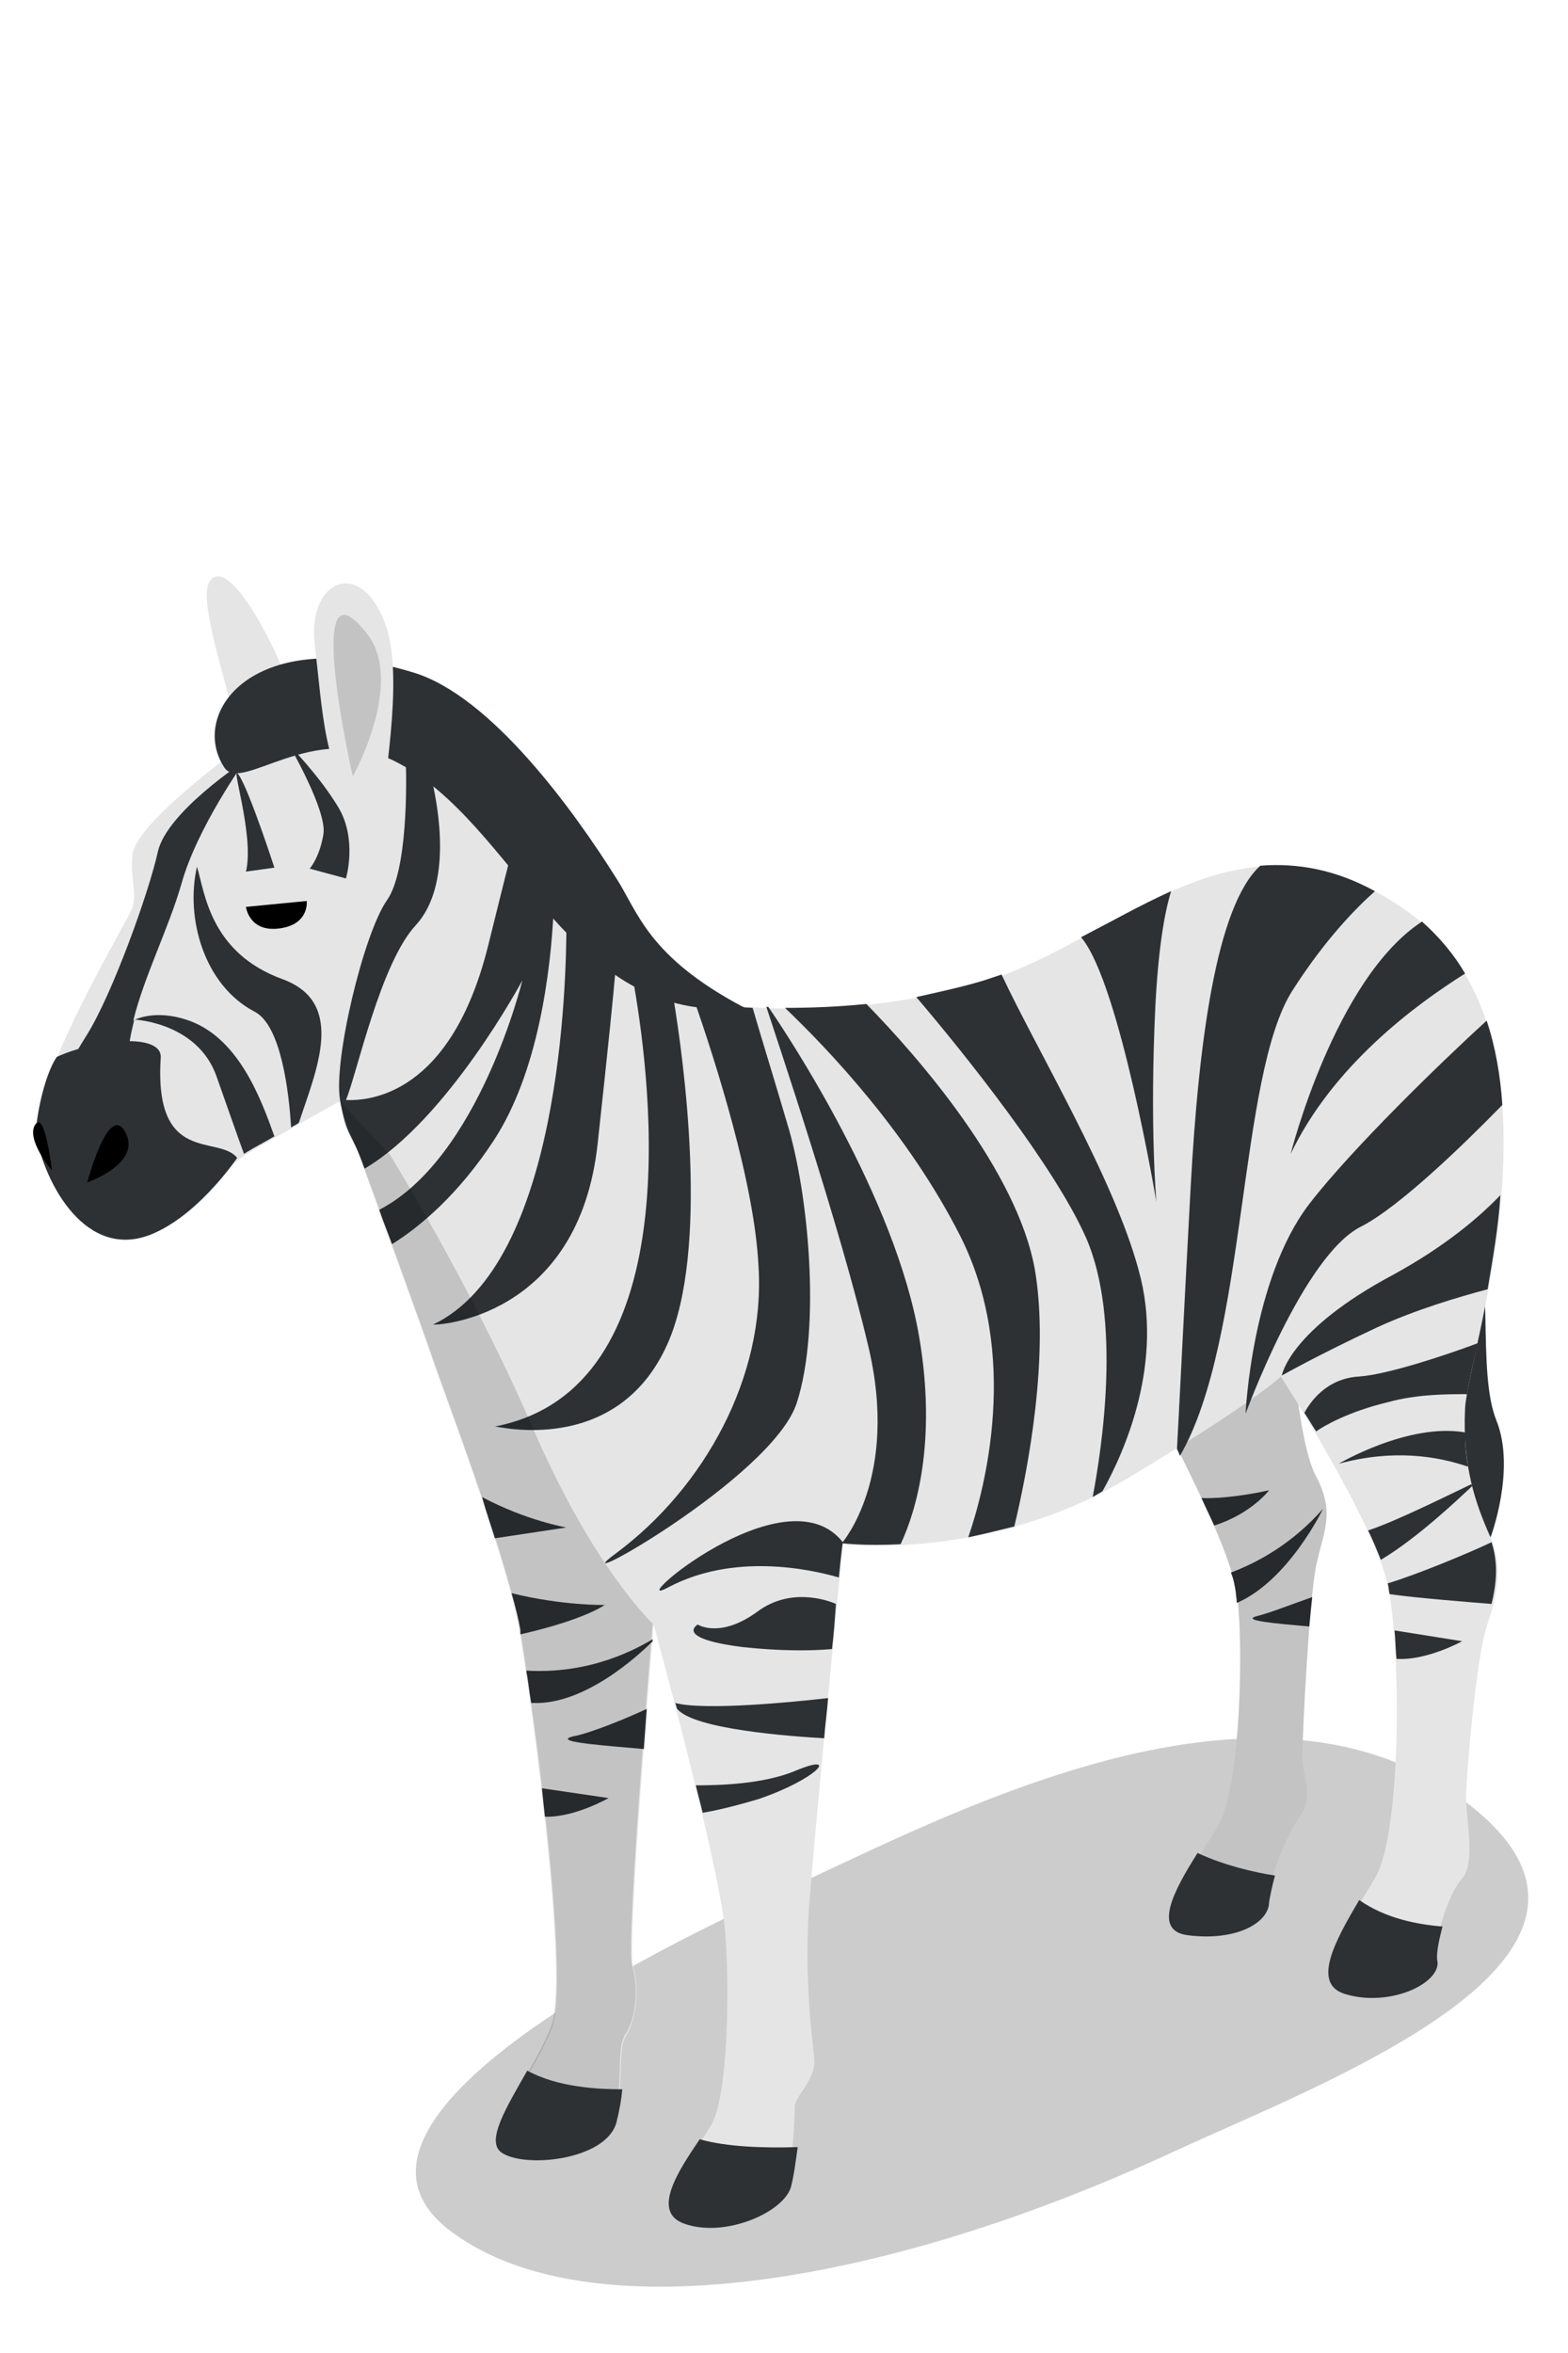 <svg xmlns:xlink="http://www.w3.org/1999/xlink"  enable-background="new 0 0 160 240" height="240" viewBox="0 0 160 240" width="160" xmlns="http://www.w3.org/2000/svg"><path d="m119.9 219.4c16.3-7.5 51.2-20.5 28.7-36.3-21-14.7-52.3 2.3-68.3 9.6-23.5 10.6-47.4 25.6-34 35.1 13.6 9.9 43 5.8 73.6-8.4z" opacity=".2"/><path d="m119.2 145.7c2.1 4.6 6.2 12.1 7 16.8.7 4.6.5 19.8-2 23.9s-7.3 10.3-2.7 10.9 7.8-1.2 7.8-3.2 2-7 3.4-8.9c1.4-2 .2-3.9.2-6.2s.7-15.9 1.4-19.3 2-5.3 0-9.1c-2-3.7-2.7-16.4-2.7-16.4z" fill="#e5e5e5"/><path d="m128.4 164.8c-2.1.5 2 .8 5.2 1.1.1-1.1.2-2.1.3-3-2 .7-4.3 1.6-5.5 1.9z" fill="#2d3134"/><path d="m126.1 162.4c0 .3.1.7.1 1.1 5.3-2.3 8.8-9.6 8.8-9.6-3.1 3.5-6.5 5.4-9.4 6.5.3.7.4 1.4.5 2z" fill="#2d3134"/><path d="m122.6 152.8c.4.9.9 1.9 1.3 2.8 3.8-1.2 5.6-3.6 5.6-3.6s-3.8.9-6.9.8z" fill="#2d3134"/><path d="m119.2 145.7c2.1 4.6 6.2 12.1 7 16.8.7 4.6.5 19.8-2 23.9s-7.3 10.3-2.7 10.9 7.8-1.2 7.8-3.2 2-7 3.4-8.9c1.4-2 .2-3.9.2-6.2s.7-15.9 1.4-19.3 2-5.3 0-9.1c-2-3.7-2.7-16.4-2.7-16.4z" opacity=".15"/><path d="m150.2 116.9c2.3 13.5.5 23 2.5 28s-.6 11.9-.6 11.9-6.8-8.9-5.7-19.3 3.8-20.6 3.8-20.6z" fill="#2d3134"/><path d="m33.3 74.1c-4.9.2-7.1.7-10 3s-9.7 7.6-9.8 10.2c-.2 2.5.5 3.7 0 5.3-.5 1.5-10.7 18-9.5 23.5s5.6 12.2 11.5 9.7 6.3-6.1 9.7-8.1 9.5-5.4 9.5-5.4 8.6 23.6 9.7 26.9c1.1 3.2 7.5 20.1 8.7 27.1s5.2 35.7 3.2 40.6c-2 5-7 10.9-4.8 12.5 2.1 1.6 10.2.9 11.2-2.9 1.1-3.7.2-7.3 1.2-8.9s1.4-4.8.7-7c-.7-2.1 2.1-34.9 2.1-34.9s6.8 24.8 7.3 31.4.2 16.8-1.4 19.6-6.6 8.6-2.7 10 9.6-1.1 10.3-3.6.9-7.1.9-8.2 2.1-2.7 2-4.8c-.2-2.1-1.1-8.4-.5-16.2s3.4-36.4 3.4-36.4 15 1.8 29.2-6.8c13-7.8 15.5-10.3 15.5-10.3s9.4 14.6 10.9 21.2c1.4 6.6 1.4 25.1-1.2 29.8-2.7 4.6-7.1 10.7-3 11.9s8.9-.9 8.9-3 1.4-7.1 2.9-8.7c1.4-1.6.4-6.1.4-8.2s1-14.1 2.1-17.5c1-3 1.8-6.1.3-9.3-1.4-3.2-2.8-7-2.5-13 .4-6.1 11.6-38-5.7-50.5s-29.6 2.9-43.3 7-26.6 2.9-33.9 1.2c-7.3-1.6-22.5-27.5-33.3-27.2z" fill="#e5e5e5"/><g fill="#2d3134"><path d="m16.4 107.9c.2-2.6-6.7-1.9-10.6-.1-1.4 2-2.3 7.1-2.1 8.2 1.2 5.6 5.6 12.8 12.2 9.7 3.5-1.6 6.7-5.3 8.3-7.6-1.9-2.4-8.5.8-7.8-10.2z"/><path d="m38.7 123.4c.4 1.2.9 2.4 1.3 3.5 2.9-1.8 6.8-5.1 10.4-10.6 4.5-6.9 5.8-17.1 6.1-23.6-1.4-1.6-3-3.3-4.5-5-.6 2.3-1.3 5.2-2.2 8.8-3.8 15.2-12.1 15.8-14.5 15.7 1.1-2.6 3.5-13.9 7.1-17.8 3.8-4.1 2.3-12.1 1.7-14.7-.9-.8-1.8-1.6-2.7-2.2.1 2.3.2 11.3-1.9 14.3-2.4 3.4-5.5 16.4-4.8 20.4s1.1 3 2.5 7c8.5-5 16.1-19.2 16.1-19.2s-4.4 18.1-14.6 23.4z"/><path d="m28.9 99.9c-7.5-2.7-8-8.9-8.8-11.5-1.2 5.2.7 12.1 5.9 14.8 2.7 1.4 3.5 8.3 3.7 11.8.3-.2.6-.3.8-.5 1.8-5.4 4.8-12.2-1.6-14.6z"/><path d="m61 116.5c1.1-10.1 1.6-15.1 1.8-17.5-1.5-1.3-3.2-3-5-4.9 0 6.1-.6 34.8-13.6 41 0 .1 14.9-.4 16.8-18.6z"/><path d="m50.5 156.9 7.3-1.1s-4.1-.7-8.6-3.1c.4 1.5.9 2.9 1.3 4.2z"/><path d="m53.1 166.7c6.6-1.5 8.6-3 8.6-3s-4.2.1-9.5-1.2c.4 1.4.7 2.6.9 3.7z"/><path d="m54.4 173.7c5.3.2 10.8-4.9 12.2-6.3 0-.1 0-.1 0-.2-4.9 2.9-9.5 3.4-12.9 3.2.2 1 .3 2.1.5 3.3z"/><path d="m68.1 137.1c4.3-9.6 1.7-28.8.6-35.4-.8-.1-1.5-.3-2.2-.4-.6-.1-1.2-.4-1.8-.8 1.8 10.4 5.5 41.2-14.2 45 0-.1 12.4 3.2 17.6-8.4z"/><path d="m62.9 158.4c-6.4 4.7 15.9-7.6 18.4-15.3s1.2-21.5-1-28.6c-1.2-4.1-2.6-8.6-3.5-11.7-2.1-.1-4.1-.3-5.9-.6 2 5.8 6.1 18.4 6.5 27 .7 11.2-5.5 22.5-14.5 29.2z"/><path d="m28 88.5s-2.5-7.7-3.6-9.4c-1.1-1.8 1.6 6 .7 9.8z"/><path d="m33 85.1c-.4 2.4-1.4 3.5-1.4 3.5l3.7 1s1.2-4-.8-7.3-5-6.3-5-6.3 3.9 6.7 3.5 9.1z"/><path d="m141.6 161.5c.1.3.1.7.2 1.1 2.8.4 8 .8 10.4 1 .5-2.1.7-4.1 0-6.3-2.3 1.1-7.6 3.3-10.6 4.2z"/><path d="m68.2 161.9c6.6-3.5 14.3-1.9 17.4-1 .2-2.2.4-3.6.4-3.6-5.9-7.5-22.8 7.3-17.8 4.6z"/><path d="m93.8 136.4c-2.4-14.2-13.4-30.8-15.4-33.7-.1 0-.1 0-.2 0 1 3.1 7.5 22.3 10.4 34.6 3.2 13.4-2.7 20.1-2.7 20.1s2.3.3 6 .1c1.6-3.4 3.7-10.5 1.9-21.1z"/><path d="m19 104c-3.1-1-5.1-.1-5.4.1 1.1-4.5 3.6-9.4 4.9-13.9 1.6-5.8 6.5-12.6 6.5-12.6s-8 5.2-8.9 9.3-4.6 14.4-7.2 18.6c-1.5 2.4-2.3 3.9-2.3 3.9l6.5-1.7c0-1.2.3-2.4.6-3.7.3 0 6.5.4 8.4 5.8 1.1 3.1 2.1 6 2.8 7.9.1-.1.2-.1.3-.2.8-.5 1.8-1 2.8-1.6-1.4-3.9-3.7-10.2-9-11.9z"/><path d="m58.5 177.1c-2.5.6 4.1 1 7.2 1.3.1-1.4.2-2.8.3-4.1-1.9.9-5.8 2.5-7.5 2.8z"/><path d="m119.5 90.9c-3.1 1.4-6.1 3.1-9.2 4.7 0 0 .1.1.1.1 3.9 4.8 7.6 26.9 7.6 26.9s-.7-7.8-.1-20.1c.3-5.7.9-9.3 1.6-11.6z"/><path d="m142.3 166.3c.1.9.1 1.9.2 2.9 3.1.2 6.7-1.8 6.7-1.8z"/><path d="m140.9 159.1c3.7-2.2 7.8-6.1 9.3-7.5 0-.1 0-.2-.1-.2-1.9.9-7.7 3.8-10.5 4.7.5 1 .9 2 1.3 3z"/><path d="m136.6 149.3c5.5-1.5 10-.8 13.2.3-.2-1.1-.3-2.2-.3-3.5-5.8-1-12.9 3.2-12.9 3.2z"/><path d="m133.1 144.1c.4.6.8 1.3 1.2 1.9.7-.5 3.2-2 7.4-3 2.9-.8 6-.8 8-.8.2-1.3.6-3.1 1.1-5.2-3.2 1.2-9.2 3.2-12.1 3.4-3.5.2-5.1 2.8-5.6 3.7z"/><path d="m133.6 122.8c-5.9 7.7-6.5 21.4-6.5 21.4s5.9-16.2 11.8-19.1c3.9-2 10.5-8.4 14.4-12.4-.2-3-.7-5.9-1.6-8.6-4.5 4.1-13.7 13-18.1 18.7z"/><path d="m142.2 130c-10.7 5.7-11.4 10.3-11.4 10.3s3.7-2.1 9.7-4.9c3.9-1.8 8.3-3.1 11.3-3.9.5-3 1.1-6.3 1.3-9.6-2.1 2.2-5.6 5.2-10.9 8.1z"/><path d="m131.7 117.7c4.3-9 12.7-15.2 17.8-18.4-1.1-1.9-2.6-3.7-4.4-5.3-8.9 5.8-13.4 23.7-13.4 23.7z"/><path d="m77.4 164.3c-3.9 2.9-6.2 1.4-6.2 1.4s-2.5 1.4 4.6 2.3c3.7.4 6.9.4 9.1.2.2-1.7.3-3.2.4-4.6-1.1-.5-4.7-1.6-7.9.7z"/><path d="m128.6 88.3c-4.5 4.1-6.3 18.1-7.1 32.7-.7 12.9-1.2 23.2-1.4 26.8.1.2.2.4.3.7 6.9-11.9 5.9-38.8 11.5-47.5 3.4-5.3 6.5-8.4 8.4-10.1-4-2.2-7.9-2.9-11.7-2.6z"/><path d="m81.2 180.6c-3.3 1.4-7.9 1.5-10.2 1.5.2.9.5 1.9.7 2.8 1.2-.2 3-.6 5.7-1.4 5.9-2 8.4-4.8 3.8-2.9z"/><path d="m68.9 173.7c.1.2.1.4.2.6 1.7 2.1 11.6 2.8 15 3 .1-1.4.3-2.7.4-4.1-3.5.4-12.6 1.3-15.6.5z"/><path d="m55.3 182.4c.1 1 .2 2 .3 2.9 3 .1 6.5-1.9 6.5-1.9z"/><path d="m103.5 155.7c1.4-5.8 3.6-17.4 2.1-26.2-1.8-10.1-11.9-21.7-17.2-27.1-2.9.3-5.7.4-8.3.4 4.4 4.2 12.6 12.8 17.9 23.3 6.1 12.1 2.5 25.8.8 30.7 1.5-.3 3-.7 4.7-1.1z"/><path d="m112.5 152.1c2.3-4.1 6.3-13.2 3.7-22.5-2.5-9.4-10.5-22.7-14-30.2-.6.2-1.2.4-1.8.6-2.3.7-4.7 1.2-6.9 1.7 5.2 6.1 14.1 17.3 17.3 24.5 3.7 8.4 1.6 21.7.7 26.5.3-.2.7-.4 1-.6z"/></g><path d="m24.5 77c0-3.9-4.6-15.5-3.1-17.7s4.9 3.1 7.3 8.6 4.6 6.3 4.6 6.3z" fill="#e5e5e5"/><path d="m22.9 78.3c1.8 2.6 8.9-4.8 17.3-.7 12.6 6.2 17.7 27.1 35.8 25.2-9.9-5.2-10.9-9.8-13.1-13.2-4.4-7-12.8-18.6-20.7-21-16.3-5-23 4.1-19.3 9.7z" fill="#2d3134"/><path d="m25.1 92.5 6.2-.6s.3 2.4-2.8 2.8-3.4-2.2-3.4-2.2z"/><path d="m8.9 120.6s5.6-1.9 3.9-5.1-3.9 5.1-3.9 5.1z"/><path d="m5.3 119.4s-2.7-3.2-1.7-4.7 1.7 4.7 1.7 4.7z"/><path d="m36.8 81.7c3.6 2 2.1 7.2 2.1 3s2.4-15.1.5-20.8c-2.4-7.1-8-4.9-7.3 1.7.8 6.6 1 14.1 4.7 16.1z" fill="#e5e5e5"/><path d="m36 79.2s5.3-9.5 1.5-14.5c-6.8-8.8-1.5 14.5-1.5 14.5z" opacity=".15"/><path d="m54.3 145.5c-6.3-14.5-14.5-27.7-14.5-27.7l-5.2-5.6s8.6 23.6 9.7 26.9c1.1 3.2 7.5 20.1 8.7 27.1s5.2 35.7 3.2 40.6c-2 5-7 10.9-4.8 12.5 2.1 1.6 10.2.9 11.2-2.9 1.1-3.7.2-7.3 1.2-8.9 1.1-1.6 1.4-4.8.7-7-.7-2.1 2.1-34.9 2.1-34.9s-6.1-5.7-12.3-20.1z" opacity=".15"/><path d="m147.2 196.5c-2.5-.2-5.8-.8-8.5-2.7-2.5 4.2-4.9 8.6-1.4 9.6 4.3 1.3 9.4-.9 9.4-3.2-.2-.8.1-2.2.5-3.7z" fill="#2d3134"/><path d="m130.1 191.3c-2-.3-5.1-1-7.9-2.3-2.4 3.8-4.7 8-.9 8.4 4.9.6 8.2-1.3 8.2-3.4.1-.6.3-1.6.6-2.7z" fill="#2d3134"/><path d="m51.1 219.5c2.2 1.7 10.7.9 11.8-3 .3-1.2.5-2.3.6-3.4-2.5 0-6.6-.2-9.7-1.9-2.1 3.7-4.2 7.1-2.7 8.3z" fill="#2d3134"/><path d="m71.4 218.2c-2.1 3.1-5 7.4-1.6 8.6 4.1 1.5 10.1-1.1 10.9-3.7.3-1.1.5-2.7.7-4.1-3.3.1-7.2 0-10-.8z" fill="#2d3134"/></svg>